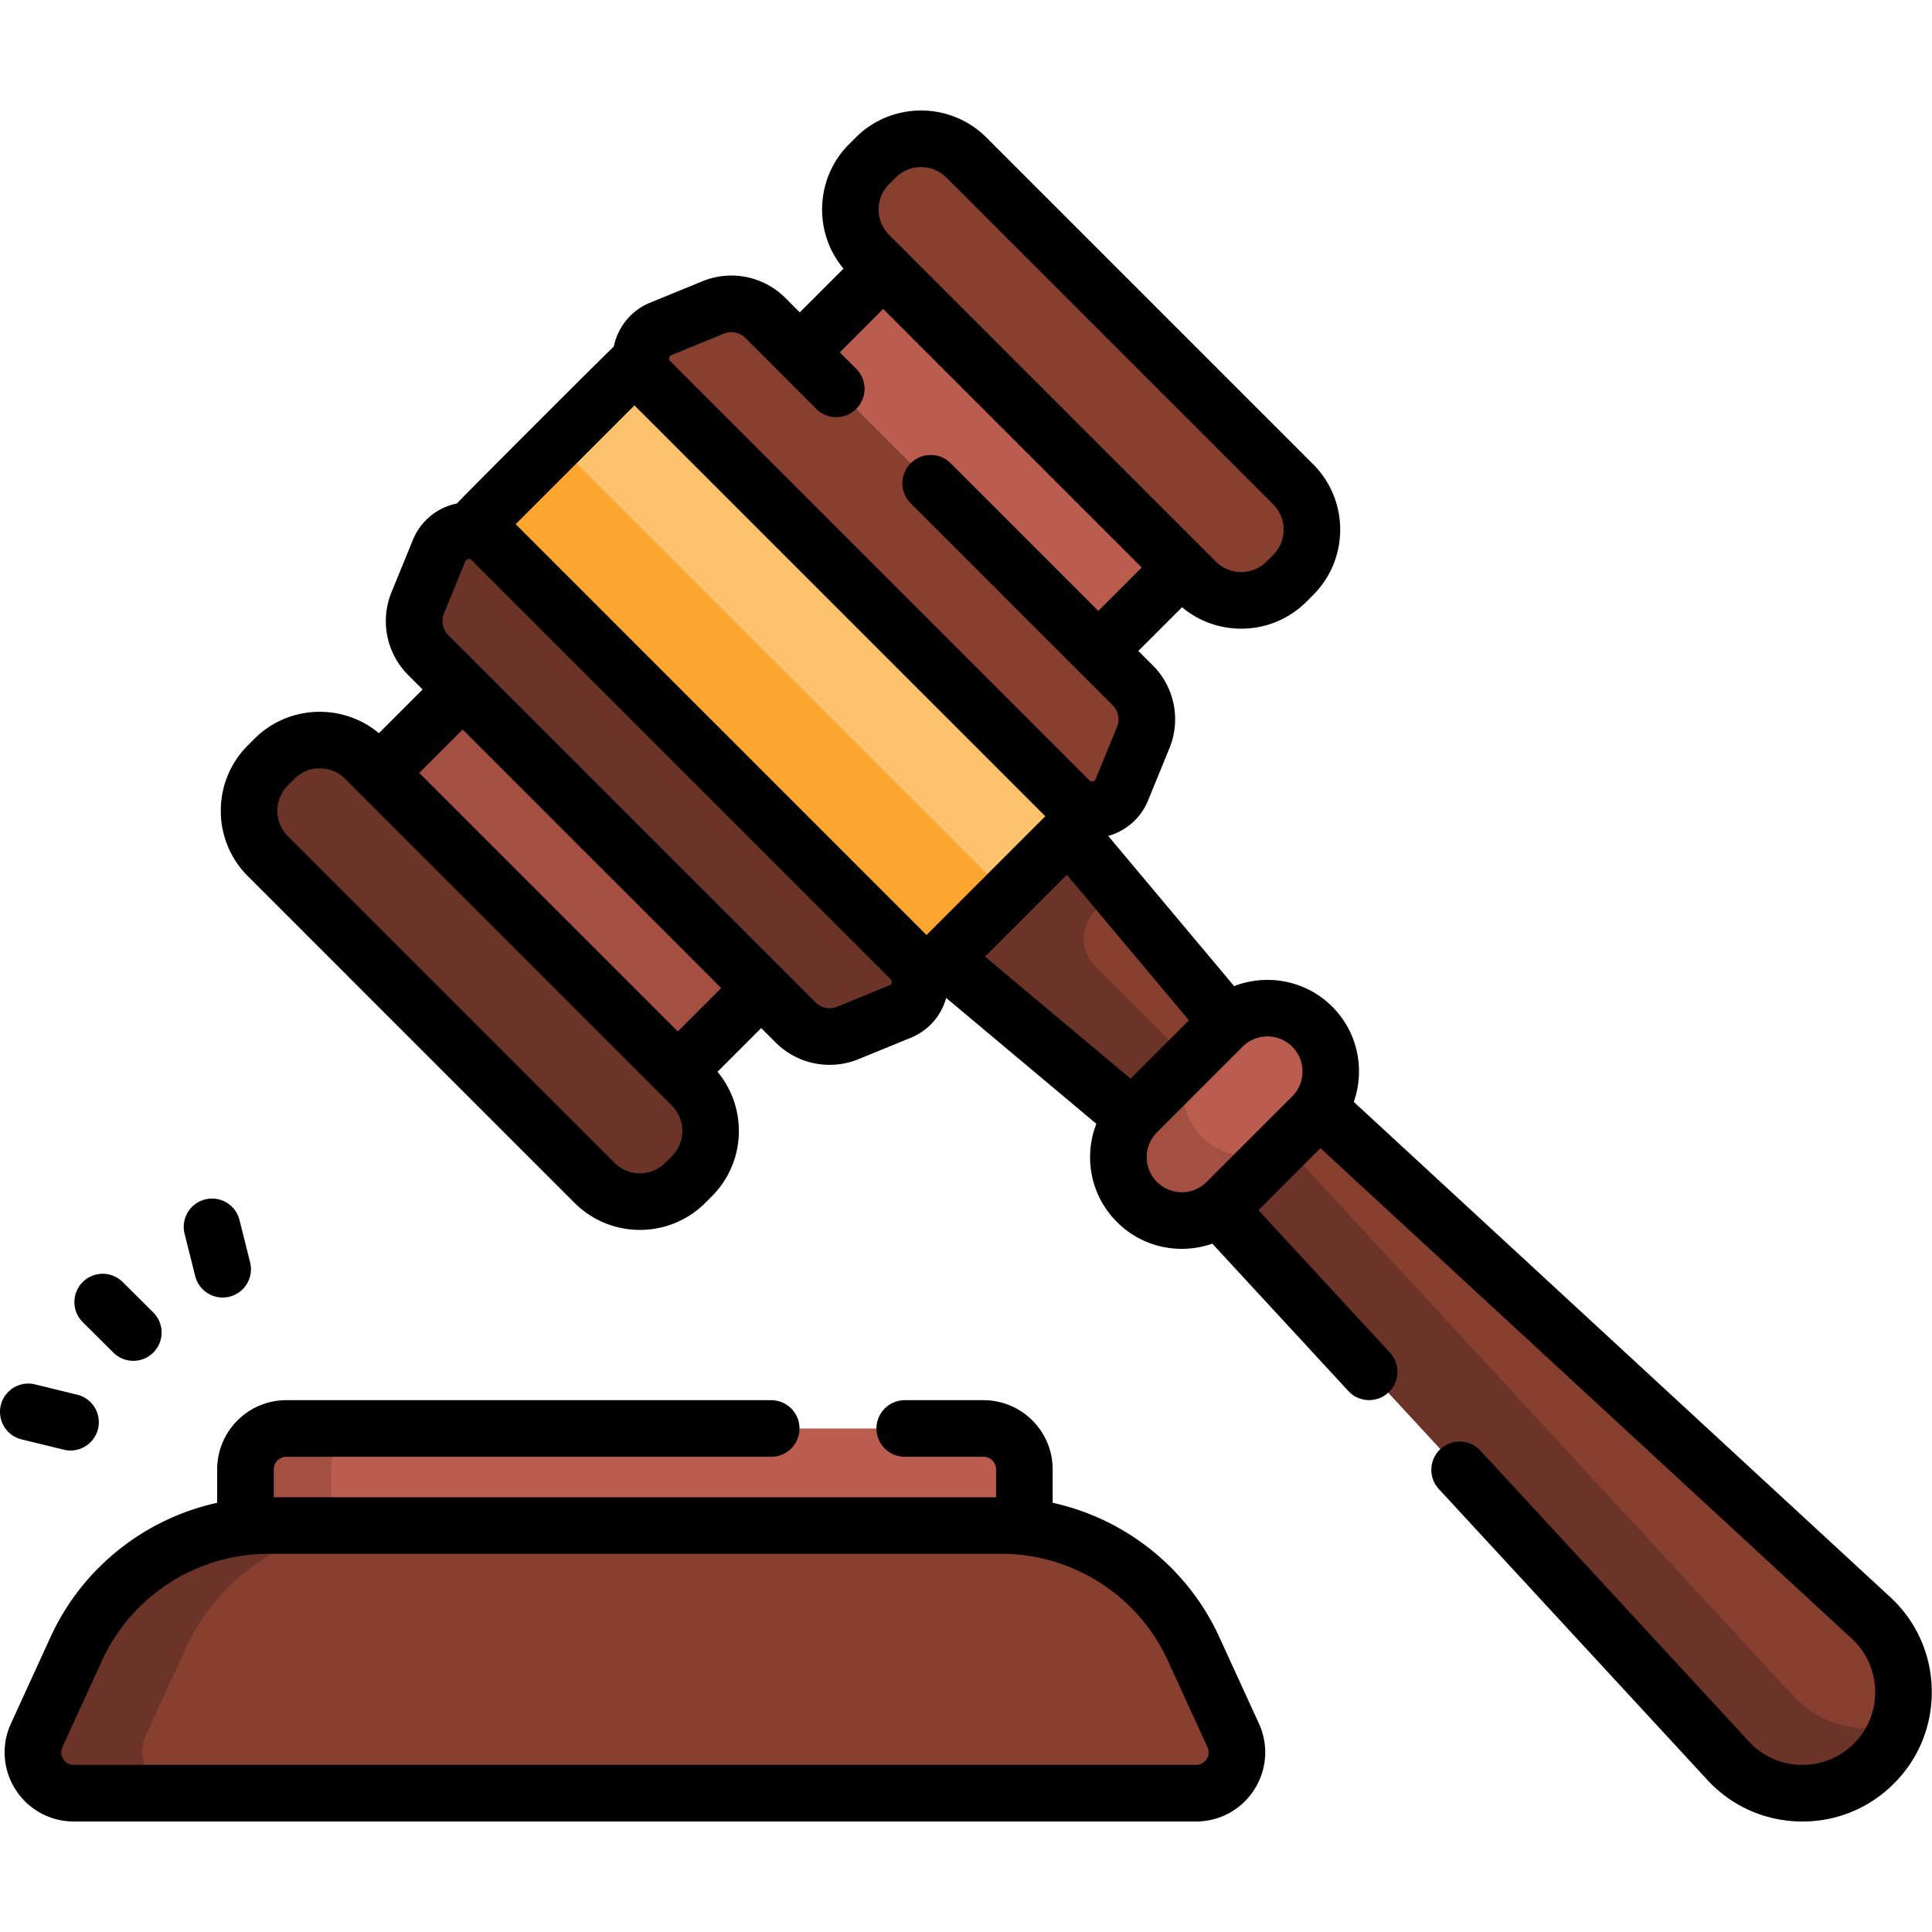 <svg xmlns="http://www.w3.org/2000/svg" version="1.1" xmlns:xlink="http://www.w3.org/1999/xlink" xmlns:svgjs="http://svgjs.com/svgjs" width="512" height="512" x="0" y="0" viewBox="0 0 512.002 512.002" style="enable-background:new 0 0 512 512" xml:space="preserve" class=""><g transform="matrix(-1,-2.4492935982947054e-16,-2.4492935982947054e-16,1,511.945,5.684341886080802e-14)"><path fill="#873f30" d="m210.154 297.417-24.853-24.853L16.119 428.743c-11.18 10.321-11.531 27.869-.772 38.628s28.308 10.408 38.628-.772z" data-original="#873f30" class=""></path><path fill="#6c3328" d="M53.228 467.381c-10.403 10.403-27.379 10.491-37.878-.008a26.53 26.53 0 0 1-6.534-10.675c9.279 3.018 19.866.811 27.186-6.51.257-.257.514-.53.763-.795l156.183-169.186 17.209 17.209L53.974 466.603c-.249.264-.497.529-.746.778z" data-original="#6c3328" class=""></path><path fill="#873f30" d="M234.628 213.677 177.4 281.942l23.378 23.378 68.265-57.228z" data-original="#873f30" class=""></path><path fill="#6c3328" d="m234.628 213.677-18.493 22.059 5.549 5.549c4.084 4.084 4.084 10.706 0 14.79l-35.076 35.076 14.17 14.17 68.265-57.229z" data-original="#6c3328" class=""></path><path fill="#ba5d4f" d="m186.877 318.536-22.694-22.694c-6.561-6.561-6.561-17.198 0-23.759s17.198-6.561 23.759 0l22.694 22.694c6.561 6.561 6.561 17.198 0 23.759s-17.198 6.561-23.759 0z" data-original="#ba5d4f"></path><path fill="#a34f41" d="M210.629 318.536a16.745 16.745 0 0 1-11.872 4.92 16.758 16.758 0 0 1-11.887-4.92l-17.201-17.201a16.707 16.707 0 0 0 11.879 4.912 16.71 16.71 0 0 0 11.88-4.912c6.566-6.566 6.558-17.201 0-23.759l17.201 17.201c6.566 6.566 6.566 17.193 0 23.759z" data-original="#a34f41" class=""></path><path fill="#ba5d4f" d="m264.282 57.65 50.389 50.39-79.11 79.109-50.389-50.39z" data-original="#ba5d4f"></path><path fill="#a34f41" d="m345.934 297.598-50.39-50.39 79.11-79.108 50.39 50.39z" data-original="#a34f41" class=""></path><path fill="#873f30" d="m170.996 154.126-1.75-1.75c-6.637-6.637-6.637-17.399 0-24.036l86.59-86.59c6.637-6.637 17.399-6.637 24.036 0l1.75 1.75c6.637 6.637 6.637 17.399 0 24.036l-86.59 86.59c-6.637 6.638-17.399 6.638-24.036 0z" data-original="#873f30" class=""></path><path fill="#6c3328" d="m328.594 311.724 1.75 1.75c6.637 6.637 17.399 6.637 24.036 0l86.59-86.59c6.637-6.637 6.637-17.399 0-24.036l-1.75-1.75c-6.637-6.637-17.399-6.637-24.036 0l-86.59 86.59c-6.638 6.637-6.638 17.399 0 24.036z" data-original="#6c3328" class=""></path><path fill="#fcc16d" d="m336.54 89.529 56.587 56.587-119.478 119.478-56.587-56.587z" data-original="#fcc16d" class=""></path><path fill="#fca62f" d="m244.969 237.02 119.478-119.479 28.641 28.64-119.479 119.48z" data-original="#fca62f" class=""></path><path fill="#873f30" d="m336.814 87.15-13.864-5.668a12.745 12.745 0 0 0-13.837 2.786l-97.349 97.349a12.746 12.746 0 0 0-2.786 13.837l5.668 13.864c2.298 5.622 9.581 7.088 13.875 2.793l111.086-111.086c4.294-4.294 2.828-11.577-2.793-13.875z" data-original="#873f30" class=""></path><path fill="#6c3328" d="m395.57 145.906 5.668 13.864a12.745 12.745 0 0 1-2.786 13.837l-97.349 97.349a12.746 12.746 0 0 1-13.837 2.786l-13.864-5.668c-5.622-2.298-7.088-9.581-2.793-13.875l111.086-111.086c4.294-4.294 11.577-2.828 13.875 2.793z" data-original="#6c3328" class=""></path><path fill="#ba5d4f" d="M446.89 418.359H240.477v-28.967c0-5.98 4.848-10.828 10.828-10.828h184.757c5.98 0 10.828 4.848 10.828 10.828z" data-original="#ba5d4f"></path><path fill="#a34f41" d="M446.888 389.394v28.965h-22.652v-28.965c0-5.977-4.851-10.828-10.828-10.828h22.652c5.977 0 10.828 4.851 10.828 10.828z" data-original="#a34f41" class=""></path><path fill="#873f30" d="M492.382 475.215H194.986c-7.888 0-13.129-8.165-9.845-15.337l10.513-22.956a55.919 55.919 0 0 1 50.841-32.635h194.376a55.918 55.918 0 0 1 50.841 32.635l10.513 22.956c3.286 7.173-1.955 15.337-9.843 15.337z" data-original="#873f30" class=""></path><path fill="#6c3328" d="M492.387 475.216h-28.954c7.883 0 13.123-8.164 9.843-15.332l-10.514-22.966c-9.106-19.88-28.975-32.635-50.837-32.635h28.943c21.872 0 41.742 12.755 50.848 32.635l10.514 22.966c3.28 7.168-1.96 15.332-9.843 15.332z" data-original="#6c3328" class=""></path><path d="M349.281 91.859a15.963 15.963 0 0 0-9.629-11.651l-13.864-5.668a20.202 20.202 0 0 0-21.979 4.425l-3.811 3.811-11.584-11.584c8.021-9.614 7.532-23.973-1.489-32.994l-1.751-1.751c-9.552-9.55-25.092-9.55-34.643 0l-86.59 86.59c-9.55 9.551-9.55 25.092.001 34.644l1.75 1.749a24.335 24.335 0 0 0 17.322 7.175c5.798 0 11.285-2.004 15.68-5.679l11.577 11.577-3.811 3.811a20.2 20.2 0 0 0-4.424 21.979l5.668 13.863a15.957 15.957 0 0 0 10.56 9.367l-33.378 39.814c-8.71-3.381-18.987-1.576-26.005 5.443-6.815 6.815-8.7 16.697-5.711 25.238L11.031 423.232C4.11 429.621.196 438.326.007 447.743c-.188 9.417 3.376 18.271 10.037 24.932 6.493 6.493 15.071 10.044 24.223 10.043.235 0 .472-.002.708-.007 9.417-.188 18.122-4.103 24.511-11.024l71.178-77.105a7.5 7.5 0 0 0-11.021-10.175l-71.178 77.105c-3.594 3.894-8.491 6.096-13.789 6.202-5.304.097-10.279-1.899-14.025-5.646-3.747-3.747-5.752-8.728-5.646-14.026.106-5.297 2.309-10.194 6.202-13.789l140.803-129.98 16.436 16.436-34.791 37.688a7.5 7.5 0 1 0 11.021 10.174l35.993-38.99a24.307 24.307 0 0 0 8.088 1.375 24.144 24.144 0 0 0 17.183-7.117 24.141 24.141 0 0 0 7.118-17.183c0-3.074-.573-6.058-1.658-8.838l39.798-33.363a15.961 15.961 0 0 0 9.366 10.561l13.864 5.668a20.207 20.207 0 0 0 21.979-4.425l3.811-3.811 11.584 11.584c-8.021 9.614-7.531 23.973 1.49 32.994l1.75 1.75c4.776 4.776 11.047 7.163 17.321 7.163 6.272 0 12.547-2.388 17.322-7.163l86.59-86.59c9.55-9.551 9.55-25.092 0-34.643l-1.75-1.75c-9.021-9.021-23.38-9.51-32.994-1.49l-11.584-11.584 3.811-3.811a20.2 20.2 0 0 0 4.424-21.979l-5.667-13.864a15.965 15.965 0 0 0-11.651-9.629c-.311-.509-41.061-41.266-41.583-41.577zM229.209 231.816l21.695 21.695-38.583 32.345-15.457-15.458zm197.992-28.196c2.537 0 4.921.988 6.715 2.781l1.75 1.75c3.702 3.703 3.702 9.727 0 13.43l-86.59 86.589c-3.703 3.703-9.727 3.703-13.43 0l-1.75-1.75c-3.702-3.703-3.702-9.727 0-13.43l86.59-86.59a9.441 9.441 0 0 1 6.715-2.78zm-26.358 1.212-68.515 68.515-11.504-11.504 68.515-68.515zm-7.694-36.528-97.35 97.35a5.235 5.235 0 0 1-5.696 1.146l-13.864-5.668c-.123-.05-.495-.202-.601-.727s.179-.81.272-.903l111.086-111.086c.08-.079.296-.296.68-.296.069 0 .144.007.224.023a.933.933 0 0 1 .727.601l5.668 13.865a5.233 5.233 0 0 1-1.146 5.695zm-17.856-29.396-108.89 108.89-31.481-31.481 108.89-108.89zm-192.279 12.697a9.43 9.43 0 0 1-6.714-2.782l-.001-.001-1.75-1.749c-3.703-3.703-3.703-9.728 0-13.43l86.59-86.589c1.852-1.852 4.283-2.777 6.715-2.777s4.863.926 6.714 2.776l1.751 1.751c1.793 1.793 2.781 4.178 2.781 6.715s-.988 4.921-2.781 6.715l-86.59 86.59a9.436 9.436 0 0 1-6.715 2.781zm34.052 35.315 53.54-53.54a7.5 7.5 0 0 0 0-10.606 7.5 7.5 0 0 0-10.606 0l-39.122 39.122-11.504-11.504 68.515-68.515 11.504 11.504-4.365 4.365a7.5 7.5 0 0 0 0 10.606 7.5 7.5 0 0 0 10.606 0l18.782-18.782a5.23 5.23 0 0 1 5.696-1.146l13.864 5.668c.123.05.495.202.601.727s-.179.81-.272.903L223.218 206.808c-.094.093-.377.376-.903.272a.931.931 0 0 1-.726-.601l-5.668-13.864a5.233 5.233 0 0 1 1.145-5.695zm-47.579 90.467a9.27 9.27 0 0 1 6.576-2.719c2.381 0 4.763.906 6.576 2.719l22.693 22.694a9.235 9.235 0 0 1 2.724 6.576 9.235 9.235 0 0 1-2.725 6.576 9.235 9.235 0 0 1-6.576 2.724 9.242 9.242 0 0 1-6.576-2.724l-22.693-22.693c-3.625-3.626-3.625-9.527.001-13.153z" fill="#000000" data-original="#000000" class=""></path><path d="M498.532 433.8c-8.382-18.301-24.936-31.329-44.142-35.544v-8.864c0-10.106-8.222-18.328-18.328-18.328H307.568a7.5 7.5 0 0 0 0 15h128.494a3.332 3.332 0 0 1 3.328 3.328v7.396H247.977v-7.396a3.332 3.332 0 0 1 3.328-3.328h20.868a7.5 7.5 0 0 0 0-15h-20.868c-10.106 0-18.328 8.222-18.328 18.328v8.864c-19.205 4.215-35.76 17.243-44.142 35.544l-10.514 22.956c-2.611 5.701-2.147 12.255 1.24 17.532s9.153 8.428 15.424 8.428h297.396a18.25 18.25 0 0 0 15.424-8.428 18.252 18.252 0 0 0 1.24-17.532zm-3.349 32.385c-.367.571-1.219 1.53-2.801 1.53H194.986c-1.582 0-2.434-.959-2.801-1.53-.367-.572-.884-1.745-.225-3.183l10.514-22.956c7.862-17.167 25.142-28.258 44.022-28.258h194.376c18.881 0 36.161 11.092 44.022 28.258l10.514 22.956c.659 1.438.142 2.611-.225 3.183zM476.612 360.635a7.48 7.48 0 0 0 5.288-2.181l8.116-8.068a7.5 7.5 0 0 0-10.575-10.639l-8.116 8.068a7.5 7.5 0 0 0 5.287 12.82zM448.478 323.31l-2.815 11.224a7.5 7.5 0 0 0 5.45 9.099 7.496 7.496 0 0 0 1.831.228 7.503 7.503 0 0 0 7.269-5.677l2.815-11.224a7.5 7.5 0 0 0-5.45-9.099 7.5 7.5 0 0 0-9.1 5.449zM485.972 378.682a7.503 7.503 0 0 0 7.279 5.72c.59 0 1.189-.07 1.788-.217l11.243-2.75a7.5 7.5 0 0 0-3.564-14.57l-11.243 2.75a7.5 7.5 0 0 0-5.503 9.067z" fill="#000000" data-original="#000000" class=""></path></g></svg>
